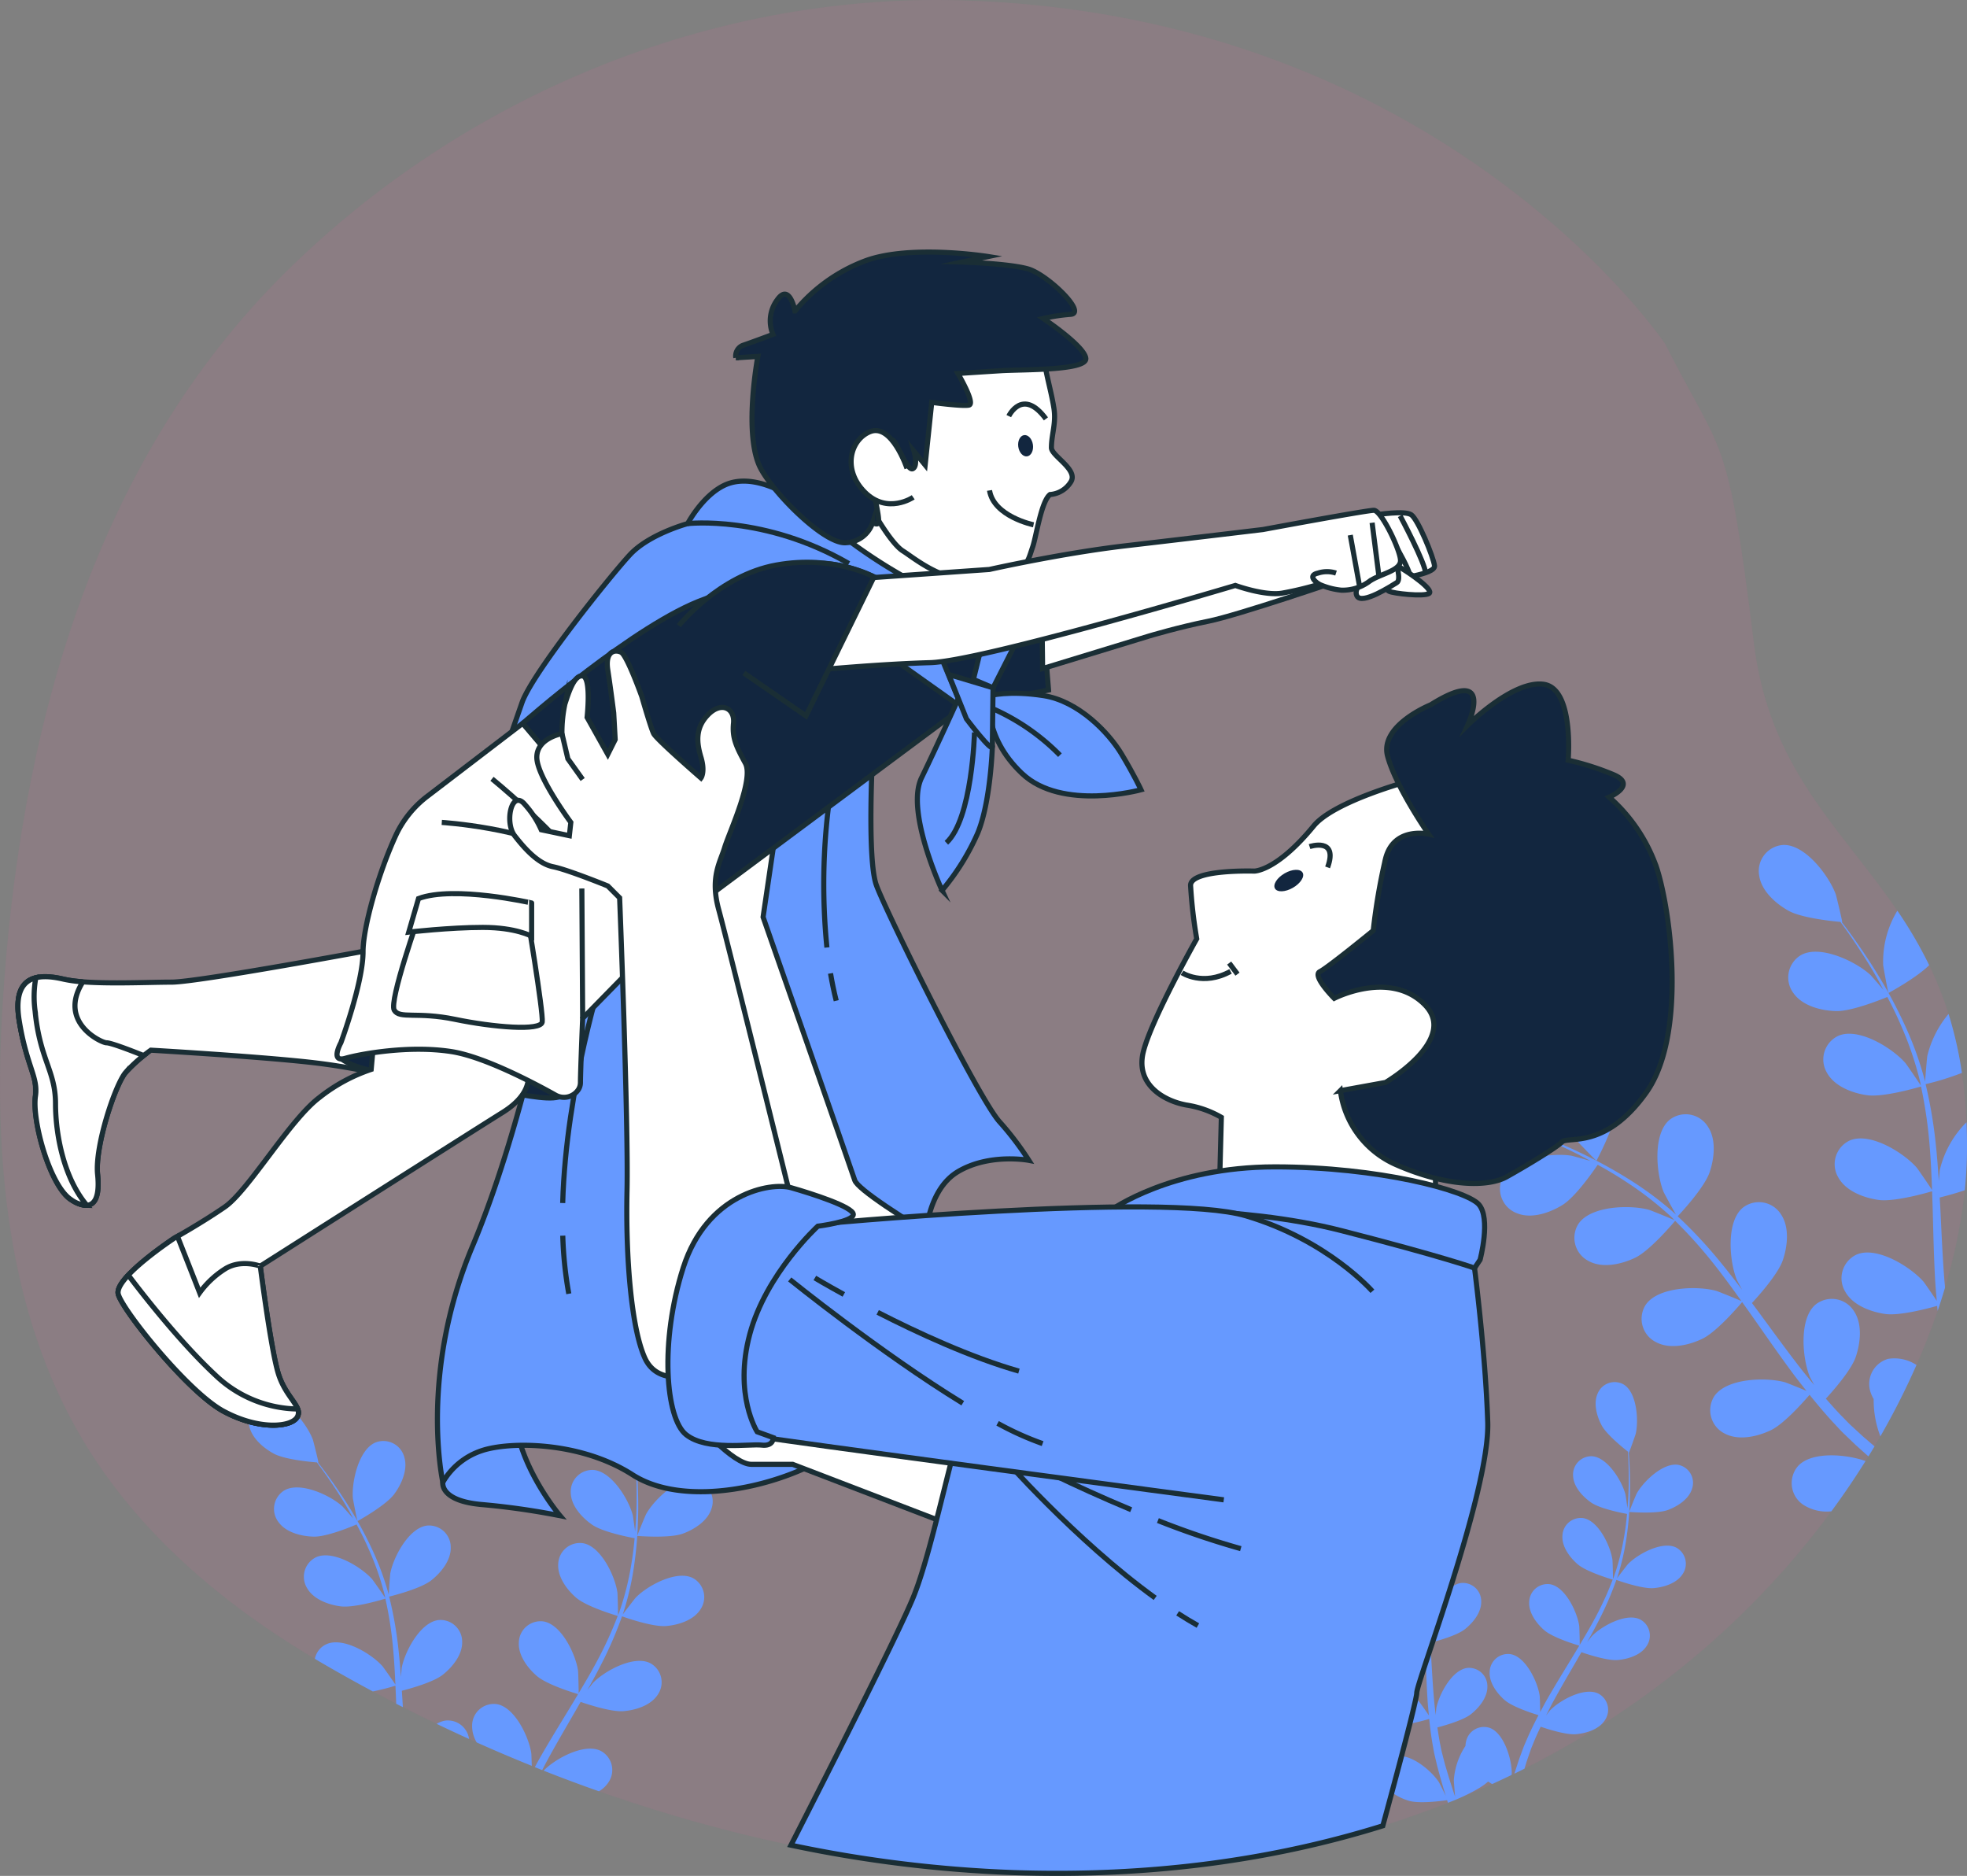 <svg xmlns="http://www.w3.org/2000/svg" width="384" height="366.163" viewBox="0 0 384 366.163">
  <rect x="0" y="0" width="384" height="366.163" fill="#808080" stroke="none"/>
  <g id="Grupo_49128" data-name="Grupo 49128" transform="translate(-197.455 -1127.944)">
    <g id="Grupo_49096" data-name="Grupo 49096" transform="translate(197.455 1127.944)" opacity="0.11">
      <path id="Trazado_98953" data-name="Trazado 98953" d="M522.543,1195.077s-43.307-64.491-137.716-67.071c-48.958-1.337-96.942,18.826-131.522,52.976-38.252,37.778-52.143,90.946-55.346,143.158-1.79,29.178.692,59.813,15.708,84.959,10.813,18.109,27.5,32.2,45.748,42.922,40.519,23.818,88.636,39.82,135.806,41.435,125.59,4.3,185.353-85.988,186.219-140.161s-36.378-57.612-41.575-99.746S533.8,1217.434,522.543,1195.077Z" transform="translate(-197.455 -1127.944)" fill="#e36099"/>
    </g>
    <g id="Grupo_49098" data-name="Grupo 49098" transform="translate(246.004 1292.87)">
      <path id="Trazado_98954" data-name="Trazado 98954" d="M572.2,1466.871c1.893-.7,4.113-2.106,4.734-4.15a3.579,3.579,0,0,0-2.6-4.65c-2.967-.585-6.887,3.21-8.2,5.572-.114.2-1.516,3.6-1.461,3.605C564.681,1467.248,569.972,1467.686,572.2,1466.871Z" transform="translate(-295.16 -1337.052)" fill="#69f"/>
      <path id="Trazado_98955" data-name="Trazado 98955" d="M593.464,1433.088c1.535,1.906,3.1,3.764,4.727,5.52.717.741,1.4,1.545,2.133,2.218l2.143,2.061c.856.768,1.675,1.5,2.487,2.221.4-.653.8-1.305,1.192-1.958-.728-.619-1.456-1.246-2.175-1.861l-2.185-2.014c-.758-.669-1.4-1.4-2.112-2.1-1.023-1.056-2.025-2.2-3.028-3.335,1.273-1.386,4.94-5.519,5.833-8.149.924-2.717,1.346-6.435-.359-8.949a5.094,5.094,0,0,0-7.47-1.283c-3.3,2.761-2.6,10.49-1.158,14.051.047.115.43.836.892,1.686-.945-1.139-1.893-2.274-2.812-3.46-2.609-3.367-5.16-6.876-7.734-10.383-.535-.731-1.083-1.453-1.621-2.182,1.077-1.161,5.088-5.6,6.025-8.359.924-2.717,1.346-6.434-.359-8.949a5.091,5.091,0,0,0-7.468-1.283c-3.3,2.762-2.6,10.49-1.16,14.051.05.127.51.987,1.033,1.944-1.425-1.885-2.869-3.747-4.359-5.55a90.289,90.289,0,0,0-8.213-8.786c.384-.406,5.192-5.519,6.234-8.583.923-2.717,1.345-6.435-.359-8.949a5.093,5.093,0,0,0-7.469-1.284c-3.3,2.762-2.6,10.491-1.16,14.052.1.252,1.788,3.35,2.427,4.437-.035-.031-.067-.068-.1-.1a66.392,66.392,0,0,0-9.479-7.039,90.4,90.4,0,0,0-9.281-5.024c-2.943-1.418-5.723-2.534-8.191-3.5-1.341-.513-2.576-.958-3.733-1.361l.08-.043c.068-.038-3.748-3.609-4.015-3.808-3.087-2.288-10.4-4.894-13.9-2.388a5.092,5.092,0,0,0-.625,7.552c2.009,2.279,5.715,2.8,8.576,2.586,2.933-.222,8.325-3.054,9.654-3.774,1.194.442,2.464.928,3.857,1.5,2.441,1.019,5.187,2.191,8.088,3.667.773.391,1.589.843,2.388,1.267-1.494-.435-3.555-1-3.761-1.037-3.794-.607-11.482.448-13.433,4.283a5.093,5.093,0,0,0,2.926,6.99c2.832,1.1,6.361-.148,8.8-1.658,2.546-1.575,6.094-6.709,6.859-7.841,1.755.966,3.536,2,5.329,3.186a65.582,65.582,0,0,1,9.206,7.149c.164.155.314.335.476.491-.7-.342-4.686-1.947-4.976-2.027-3.7-1.021-11.462-.817-13.823,2.782a5.091,5.091,0,0,0,2.14,7.269c2.695,1.4,6.339.552,8.931-.681,2.987-1.421,7.662-7.017,7.838-7.229a89.816,89.816,0,0,1,7.747,8.676c1.782,2.254,3.495,4.609,5.192,6.99-.923-.426-4.627-1.914-4.906-1.991-3.7-1.021-11.462-.816-13.822,2.781a5.092,5.092,0,0,0,2.14,7.269c2.695,1.4,6.339.553,8.93-.681,2.916-1.386,7.419-6.73,7.8-7.181.77,1.081,1.543,2.158,2.307,3.247,2.493,3.557,4.975,7.133,7.534,10.588.886,1.2,1.8,2.343,2.717,3.5-1.4-.594-3.979-1.626-4.21-1.689-3.7-1.021-11.462-.816-13.822,2.781a5.092,5.092,0,0,0,2.139,7.27c2.7,1.4,6.339.553,8.931-.68S592.388,1434.344,593.464,1433.088Z" transform="translate(-288.747 -1325.756)" fill="#69f"/>
      <path id="Trazado_98956" data-name="Trazado 98956" d="M510.5,1460c.019.232.721,3.839.77,3.813,0,0,4.66-2.555,6.064-4.462,1.2-1.625,2.268-4.027,1.66-6.073a3.578,3.578,0,0,0-4.731-2.446C511.467,1451.978,510.291,1457.3,510.5,1460Z" transform="translate(-287.905 -1336.056)" fill="#69f"/>
      <path id="Trazado_98957" data-name="Trazado 98957" d="M622.443,1434.158a5.093,5.093,0,0,0-3.3,6.823,6.093,6.093,0,0,0,.492,1.015,19.661,19.661,0,0,0,1.31,7.278,144.8,144.8,0,0,0,7.046-13.922A7.82,7.82,0,0,0,622.443,1434.158Z" transform="translate(-302.404 -1333.84)" fill="#69f"/>
      <path id="Trazado_98958" data-name="Trazado 98958" d="M541.11,1511.513c.216-.676.507-1.292.76-1.951.392-.956.844-1.924,1.295-2.889,1.251.429,4.945,1.627,6.891,1.462,2.01-.169,4.523-.945,5.663-2.751a3.578,3.578,0,0,0-1.278-5.171c-2.708-1.348-7.49,1.277-9.376,3.209-.061.063-.418.513-.835,1.051.468-.929.931-1.86,1.437-2.785,1.433-2.628,2.975-5.26,4.509-7.9.32-.551.631-1.1.948-1.658,1.052.366,5.041,1.7,7.081,1.526,2.009-.17,4.524-.945,5.663-2.751a3.579,3.579,0,0,0-1.278-5.171c-2.708-1.349-7.489,1.276-9.376,3.209-.067.069-.492.607-.961,1.212.813-1.448,1.606-2.9,2.346-4.369a63.3,63.3,0,0,0,3.347-7.764c.37.133,5.016,1.79,7.282,1.6,2.01-.171,4.523-.946,5.663-2.751a3.58,3.58,0,0,0-1.278-5.172c-2.708-1.348-7.489,1.277-9.376,3.21-.133.137-1.654,2.094-2.175,2.813.01-.031.026-.062.036-.094a46.773,46.773,0,0,0,1.864-8.086,63.525,63.525,0,0,0,.623-7.391c.084-2.3.021-4.4-.052-6.261-.047-1.008-.108-1.93-.175-2.788l.05.04c.044.033,1.27-3.431,1.323-3.658.6-2.632.223-8.073-2.375-9.622a3.58,3.58,0,0,0-5.04,1.725c-.9,1.934-.194,4.468.751,6.25.968,1.826,4.31,4.5,5.148,5.155.052.892.1,1.847.123,2.905.031,1.859.049,3.958-.084,6.241-.034.607-.1,1.261-.144,1.9-.14-1.085-.354-2.572-.391-2.714-.677-2.614-3.522-7.269-6.541-7.446a3.581,3.581,0,0,0-3.678,3.853c.092,2.133,1.886,4.055,3.547,5.2,1.732,1.2,6.037,2.036,6.981,2.209-.128,1.4-.292,2.84-.551,4.329a46.145,46.145,0,0,1-2.012,7.943c-.054.149-.128.3-.184.443.023-.548-.065-3.565-.1-3.775-.385-2.673-2.7-7.612-5.683-8.119a3.58,3.58,0,0,0-4.079,3.426c-.145,2.13,1.429,4.238,2.953,5.56,1.757,1.524,6.677,2.958,6.863,3.012a63.15,63.15,0,0,1-3.4,7.432c-.95,1.783-1.985,3.549-3.04,5.312.014-.713-.07-3.518-.1-3.72-.386-2.673-2.7-7.611-5.684-8.118a3.579,3.579,0,0,0-4.079,3.426c-.144,2.13,1.43,4.237,2.954,5.559,1.714,1.487,6.423,2.884,6.821,3-.48.8-.955,1.6-1.442,2.4-1.589,2.606-3.193,5.212-4.7,7.833-.522.907-1,1.822-1.487,2.734-.013-1.071-.074-3.02-.1-3.187-.386-2.673-2.7-7.611-5.684-8.118a3.58,3.58,0,0,0-4.079,3.426c-.143,2.13,1.43,4.238,2.954,5.56s5.465,2.588,6.578,2.927c-.8,1.525-1.552,3.056-2.224,4.6-.275.671-.6,1.339-.828,2q-.365.99-.724,1.96c-.326.991-.633,1.927-.927,2.858.66-.322,1.314-.65,1.967-.979.139-.455.278-.911.415-1.361Q540.766,1512.511,541.11,1511.513Z" transform="translate(-290.948 -1334.558)" fill="#69f"/>
      <path id="Trazado_98959" data-name="Trazado 98959" d="M531.831,1516.188c.024-2.7-1.518-7.933-4.388-8.886a3.579,3.579,0,0,0-4.552,2.767,4.333,4.333,0,0,0-.1.787,13.907,13.907,0,0,0-2.267,6.636c-.006.172.149,2.223.249,3.268-.275-.82-.55-1.635-.822-2.5-.4-1.234-.782-2.55-1.161-3.824q-.258-1-.521-2.023c-.191-.684-.29-1.358-.443-2.048-.2-1.014-.356-2.07-.514-3.124,1.28-.332,5.023-1.371,6.554-2.583,1.583-1.251,3.251-3.284,3.206-5.418a3.58,3.58,0,0,0-3.919-3.609c-3,.37-5.542,5.2-6.049,7.85-.017.086-.066.657-.118,1.335-.122-1.032-.249-2.064-.338-3.115-.255-2.982-.42-6.028-.6-9.08-.037-.637-.084-1.271-.124-1.906,1.079-.274,5.142-1.364,6.748-2.633,1.583-1.251,3.251-3.284,3.2-5.419a3.579,3.579,0,0,0-3.918-3.609c-3,.37-5.542,5.2-6.05,7.849-.018.095-.075.778-.132,1.543-.121-1.657-.263-3.307-.453-4.94a63.481,63.481,0,0,0-1.491-8.32c.381-.094,5.171-1.275,6.955-2.686,1.583-1.251,3.251-3.284,3.206-5.419a3.581,3.581,0,0,0-3.918-3.609c-3,.371-5.542,5.2-6.05,7.851-.035.187-.224,2.659-.262,3.545-.009-.032-.013-.066-.022-.1A46.663,46.663,0,0,0,510.84,1467a63.387,63.387,0,0,0-3.559-6.509c-1.2-1.961-2.41-3.68-3.5-5.193-.6-.815-1.155-1.549-1.684-2.229l.063,0c.055,0-.833-3.561-.915-3.78-.948-2.529-4.268-6.858-7.289-6.715a3.579,3.579,0,0,0-3.252,4.218c.314,2.112,2.3,3.835,4.073,4.8,1.815.989,6.079,1.377,7.138,1.458.536.718,1.1,1.489,1.705,2.356,1.052,1.533,2.224,3.274,3.373,5.252.308.525.617,1.1.926,1.66-.716-.828-1.715-1.95-1.824-2.048-2.007-1.807-6.947-4.119-9.562-2.6a3.579,3.579,0,0,0-.943,5.242c1.252,1.729,3.811,2.342,5.827,2.383,2.1.043,6.158-1.633,7.042-2.008.667,1.24,1.324,2.53,1.929,3.915a46.1,46.1,0,0,1,2.7,7.735c.037.153.057.318.093.471-.283-.469-2.022-2.938-2.162-3.1-1.8-2.016-6.453-4.858-9.22-3.635a3.578,3.578,0,0,0-1.512,5.106c1.055,1.856,3.53,2.746,5.53,3.008,2.3.3,7.2-1.216,7.386-1.273a62.991,62.991,0,0,1,1.259,8.078c.191,2.011.3,4.056.395,6.108-.383-.6-2-2.9-2.135-3.049-1.8-2.017-6.453-4.858-9.218-3.636a3.579,3.579,0,0,0-1.513,5.107c1.055,1.857,3.53,2.746,5.53,3.009,2.25.294,6.948-1.139,7.344-1.261.042.932.087,1.862.12,2.8.114,3.051.213,6.109.4,9.126.067,1.044.17,2.071.269,3.1-.6-.886-1.727-2.479-1.84-2.6-1.8-2.016-6.453-4.857-9.219-3.636a3.58,3.58,0,0,0-1.513,5.108c1.056,1.856,3.53,2.745,5.53,3.008s5.987-.857,7.1-1.187c.178,1.711.391,3.4.682,5.062.14.712.238,1.448.411,2.124l.478,2.034c.374,1.377.717,2.658,1.1,3.931.189.645.381,1.248.572,1.873-.475-.99-1.253-2.545-1.341-2.679-1.47-2.266-5.642-5.779-8.561-4.99a3.578,3.578,0,0,0-2.27,4.818c.762,1.995,3.075,3.25,5.012,3.812,2.136.619,6.839-.044,7.414-.129.054.173.108.338.162.51.527-.208,1.061-.411,1.584-.622l0-.011c.528-.218,4.605-1.938,6.252-3.518.264.17.534.333.8.492q1.913-.871,3.783-1.777C531.819,1516.349,531.831,1516.224,531.831,1516.188Z" transform="translate(-285.253 -1334.987)" fill="#69f"/>
      <path id="Trazado_98960" data-name="Trazado 98960" d="M630.92,1351.351a20.049,20.049,0,0,0-4.147,8.194c-.055.268-.358,3.781-.424,5.04-.011-.045-.017-.094-.029-.139a66.386,66.386,0,0,0-4.023-11.1,90.446,90.446,0,0,0-4.969-9.311c-1.673-2.807-3.375-5.271-4.9-7.439-.834-1.167-1.62-2.221-2.363-3.194l.09.008c.079.006-1.135-5.079-1.247-5.391-1.313-3.611-5.972-9.817-10.272-9.657a5.092,5.092,0,0,0-4.687,5.954c.418,3.008,3.22,5.487,5.726,6.887,2.567,1.433,8.628,2.045,10.133,2.179.752,1.026,1.543,2.132,2.392,3.375,1.474,2.2,3.118,4.689,4.723,7.52.429.752.86,1.581,1.292,2.375-1.006-1.188-2.41-2.8-2.565-2.94-2.829-2.6-9.824-5.961-13.566-3.838a5.092,5.092,0,0,0-1.417,7.445c1.757,2.477,5.387,3.386,8.256,3.472,2.993.091,8.785-2.234,10.046-2.756.931,1.775,1.846,3.619,2.688,5.6a65.718,65.718,0,0,1,3.736,11.043c.05.218.075.452.123.671-.4-.672-2.832-4.208-3.032-4.435-2.526-2.9-9.109-7-13.062-5.305a5.091,5.091,0,0,0-2.226,7.243c1.475,2.656,4.983,3.958,7.825,4.359,3.274.463,10.262-1.626,10.525-1.7a89.627,89.627,0,0,1,1.676,11.508c.243,2.864.372,5.774.475,8.694-.536-.863-2.8-4.149-2.993-4.367-2.527-2.9-9.11-7-13.063-5.3a5.091,5.091,0,0,0-2.226,7.243c1.475,2.656,4.983,3.957,7.825,4.359,3.2.452,9.9-1.52,10.466-1.688.046,1.326.1,2.65.132,3.981.116,4.342.214,8.694.443,12.987.079,1.488.212,2.95.338,4.416-.844-1.27-2.423-3.55-2.58-3.731-2.527-2.895-9.11-7-13.064-5.3a5.092,5.092,0,0,0-2.225,7.243c1.475,2.655,4.983,3.957,7.825,4.358s8.527-1.132,10.119-1.588c.03.328.072.651.1.977.521-1.531,1-3.051,1.446-4.564-.063-.639-.125-1.279-.172-1.925-.319-4.247-.511-8.582-.722-12.926-.043-.905-.1-1.808-.149-2.713.817-.2,2.832-.713,4.887-1.417.241-2.374.389-4.7.425-6.957.035-2.188,0-4.284-.083-6.313a19.4,19.4,0,0,0-5.2,9.265c-.027.135-.118,1.106-.211,2.192-.148-2.358-.326-4.707-.574-7.032a90.25,90.25,0,0,0-2-11.86,52.436,52.436,0,0,0,7.089-2.2A75.033,75.033,0,0,0,630.92,1351.351Z" transform="translate(-299.071 -1318.359)" fill="#69f"/>
      <path id="Trazado_98961" data-name="Trazado 98961" d="M549.681,1368.629c-2.454,3.535.259,10.806,2.591,13.859.2.263,3.828,4.028,3.866,3.959,0-.005,3.591-6.653,3.794-10.016.174-2.865-.4-6.563-2.709-8.536A5.09,5.09,0,0,0,549.681,1368.629Z" transform="translate(-293.023 -1324.812)" fill="#69f"/>
      <path id="Trazado_98962" data-name="Trazado 98962" d="M602.5,1458.035a5.092,5.092,0,0,0,1.012,7.51,8.436,8.436,0,0,0,5.521,1.3q3.58-4.863,6.667-9.814C611.923,1455.687,605.161,1455.081,602.5,1458.035Z" transform="translate(-300.058 -1336.772)" fill="#69f"/>
      <path id="Trazado_98963" data-name="Trazado 98963" d="M621.905,1343.8c.022.331.971,5.471,1.04,5.435,0,0,5.381-2.885,7.939-5.424a83.591,83.591,0,0,0-6.211-10.632A19.133,19.133,0,0,0,621.905,1343.8Z" transform="translate(-302.817 -1320.342)" fill="#69f"/>
      <g id="Grupo_49097" data-name="Grupo 49097" transform="translate(0 104.843)">
        <path id="Trazado_98964" data-name="Trazado 98964" d="M315.419,1521.588c-.456-3.163-3.2-9.008-6.726-9.607a4.237,4.237,0,0,0-4.828,4.053,6.265,6.265,0,0,0,.888,3.416q5.325,2.385,10.756,4.575C315.479,1522.9,315.439,1521.727,315.419,1521.588Z" transform="translate(-260.246 -1449.112)" fill="#69f"/>
        <path id="Trazado_98965" data-name="Trazado 98965" d="M334.539,1485.133c.437.159,5.936,2.119,8.619,1.891,2.378-.2,5.352-1.119,6.7-3.256a4.237,4.237,0,0,0-1.511-6.12c-3.2-1.594-8.862,1.511-11.1,3.8-.158.162-1.958,2.479-2.574,3.328.012-.036.03-.073.042-.11a55.248,55.248,0,0,0,2.206-9.569,75.362,75.362,0,0,0,.737-8.748c.1-2.716.024-5.206-.062-7.41-.055-1.192-.127-2.283-.207-3.3l.06.046c.052.04,1.5-4.059,1.565-4.328.714-3.115.264-9.554-2.811-11.387a4.236,4.236,0,0,0-5.964,2.041c-1.067,2.289-.23,5.287.888,7.4,1.145,2.162,5.1,5.328,6.092,6.1.061,1.057.114,2.186.146,3.438.036,2.2.058,4.684-.1,7.385-.04.72-.113,1.493-.171,2.243-.165-1.284-.419-3.044-.463-3.212-.8-3.094-4.167-8.6-7.74-8.81a4.236,4.236,0,0,0-4.353,4.559c.107,2.524,2.232,4.8,4.2,6.156,2.049,1.415,7.145,2.409,8.262,2.614-.152,1.66-.346,3.361-.652,5.123a54.677,54.677,0,0,1-2.381,9.4c-.063.176-.151.35-.216.525.027-.648-.077-4.22-.113-4.468-.456-3.163-3.2-9.008-6.726-9.607a4.235,4.235,0,0,0-4.827,4.053c-.171,2.521,1.691,5.015,3.494,6.579,2.079,1.8,7.9,3.5,8.122,3.565a74.588,74.588,0,0,1-4.03,8.8c-1.124,2.11-2.349,4.2-3.6,6.286.016-.845-.083-4.164-.118-4.4-.456-3.164-3.2-9.008-6.726-9.607a4.235,4.235,0,0,0-4.827,4.053c-.17,2.521,1.692,5.015,3.495,6.579,2.029,1.761,7.6,3.412,8.072,3.55-.567.948-1.13,1.9-1.707,2.84-1.88,3.084-3.779,6.168-5.558,9.27-.411.713-.8,1.429-1.18,2.146.479.192.956.389,1.436.579.339-.668.683-1.335,1.045-2,1.7-3.11,3.521-6.225,5.336-9.354.378-.651.747-1.309,1.123-1.962,1.244.434,5.965,2.011,8.379,1.806,2.378-.2,5.354-1.119,6.7-3.256a4.235,4.235,0,0,0-1.512-6.119c-3.2-1.6-8.861,1.51-11.1,3.8-.08.081-.582.719-1.137,1.435.961-1.713,1.9-3.434,2.776-5.171A74.867,74.867,0,0,0,334.539,1485.133Z" transform="translate(-261.657 -1439.405)" fill="#69f"/>
        <path id="Trazado_98966" data-name="Trazado 98966" d="M283.551,1502.422c-.044-.753-.1-1.5-.146-2.257,1.277-.324,6.086-1.614,7.986-3.115,1.873-1.48,3.847-3.885,3.792-6.412a4.235,4.235,0,0,0-4.636-4.27c-3.552.437-6.558,6.15-7.159,9.289-.023.112-.089.92-.157,1.825-.143-1.961-.311-3.913-.536-5.846a74.994,74.994,0,0,0-1.766-9.847c.452-.11,6.119-1.508,8.232-3.178,1.873-1.48,3.847-3.886,3.793-6.412a4.237,4.237,0,0,0-4.636-4.271c-3.553.438-6.558,6.151-7.16,9.29-.042.222-.265,3.147-.31,4.195-.009-.037-.015-.078-.025-.115a55.333,55.333,0,0,0-3.439-9.2,75.262,75.262,0,0,0-4.212-7.7c-1.414-2.32-2.851-4.355-4.138-6.146-.705-.964-1.366-1.833-1.993-2.637l.076.005c.065.005-.987-4.214-1.083-4.473-1.122-2.993-5.051-8.116-8.625-7.947a4.236,4.236,0,0,0-3.849,4.991c.372,2.5,2.726,4.537,4.821,5.68,2.148,1.171,7.194,1.629,8.447,1.727.634.848,1.3,1.762,2.017,2.787,1.245,1.814,2.633,3.874,3.992,6.215.364.623.729,1.307,1.095,1.964-.847-.979-2.028-2.307-2.158-2.423-2.375-2.138-8.221-4.875-11.317-3.078a4.236,4.236,0,0,0-1.116,6.2c1.483,2.046,4.51,2.771,6.9,2.82,2.49.05,7.288-1.932,8.333-2.377.789,1.468,1.566,2.995,2.282,4.634a54.523,54.523,0,0,1,3.2,9.154c.044.181.068.375.11.558-.335-.557-2.393-3.478-2.559-3.664-2.126-2.387-7.636-5.749-10.91-4.3a4.236,4.236,0,0,0-1.79,6.044c1.249,2.2,4.177,3.25,6.545,3.56,2.727.358,8.522-1.439,8.739-1.507a74.693,74.693,0,0,1,1.491,9.56c.226,2.379.358,4.8.468,7.228-.453-.714-2.367-3.428-2.527-3.608-2.125-2.386-7.637-5.749-10.91-4.3a3.946,3.946,0,0,0-2.282,2.865c.165.1.327.2.492.3q5.323,3.13,10.817,6.07c2.147-.426,4.145-1.035,4.418-1.119.049,1.1.1,2.2.143,3.309l.008.215c.433.224.87.441,1.3.662C283.588,1503.045,283.57,1502.735,283.551,1502.422Z" transform="translate(-253.507 -1439.912)" fill="#69f"/>
        <path id="Trazado_98967" data-name="Trazado 98967" d="M297.63,1515.683a4.465,4.465,0,0,0-1.747.648q3.135,1.507,6.314,2.943A4.18,4.18,0,0,0,297.63,1515.683Z" transform="translate(-259.179 -1449.611)" fill="#69f"/>
        <path id="Trazado_98968" data-name="Trazado 98968" d="M352.52,1461.528c-3.511-.692-8.149,3.8-9.7,6.594-.134.242-1.795,4.26-1.73,4.266.005,0,6.267.52,8.9-.446,2.242-.823,4.867-2.493,5.6-4.91A4.236,4.236,0,0,0,352.52,1461.528Z" transform="translate(-265.23 -1442.356)" fill="#69f"/>
        <path id="Trazado_98969" data-name="Trazado 98969" d="M332.652,1528.576a4.235,4.235,0,0,0-1.511-6.119c-3.2-1.6-8.863,1.511-11.1,3.8-.009.009-.035.041-.051.06q5.357,2.115,10.8,4.026A5.714,5.714,0,0,0,332.652,1528.576Z" transform="translate(-262.407 -1450.463)" fill="#69f"/>
        <path id="Trazado_98970" data-name="Trazado 98970" d="M281.433,1452.957c-3.31,1.36-4.7,7.663-4.453,10.85.023.275.854,4.543.911,4.512,0,0,5.515-3.023,7.176-5.281,1.416-1.923,2.685-4.765,1.964-7.186A4.234,4.234,0,0,0,281.433,1452.957Z" transform="translate(-256.645 -1441.178)" fill="#69f"/>
      </g>
    </g>
    <g id="Grupo_49127" data-name="Grupo 49127" transform="translate(200.959 1177.147)">
      <g id="Grupo_49115" data-name="Grupo 49115" transform="translate(0 0)">
        <path id="Trazado_98971" data-name="Trazado 98971" d="M415.23,1253.243l-14.436,8.084-19.344-16.168,9.239-11.549Z" transform="translate(-225.589 -1191.291)" fill="#fff" stroke="#1a2e35" stroke-miterlimit="10" stroke-width="1"/>
        <g id="Grupo_49099" data-name="Grupo 49099" transform="translate(81.894 91.667)">
          <path id="Trazado_98972" data-name="Trazado 98972" d="M297.268,1458.139s-.727,3.632,7.626,4.358a143.019,143.019,0,0,1,15.254,2.179s-10.532-12.348-8.716-23.969-4-7.99-7.627,0A170.15,170.15,0,0,0,297.268,1458.139Z" transform="translate(-296.212 -1309.687)" fill="#69f" stroke="#1a2e35" stroke-miterlimit="10" stroke-width="1"/>
          <path id="Trazado_98973" data-name="Trazado 98973" d="M381,1297.034s-1.09,20.338.727,25.423,19.611,41.039,23.97,46.123a57.926,57.926,0,0,1,5.811,7.627s-7.627-1.453-13.8,2.179-6.9,13.437-6.537,18.521S385,1425.6,374.1,1432.862s-29.78,11.259-39.949,4.722-23.97-6.537-29.418-4.722a13.759,13.759,0,0,0-7.626,6.174s-4.721-21.064,5.811-46.123,16.706-59.561,16.706-59.561,53.386-37.771,54.113-39.95S381.363,1286.866,381,1297.034Z" transform="translate(-296.052 -1290.584)" fill="#69f" stroke="#1a2e35" stroke-miterlimit="10" stroke-width="1"/>
          <path id="Trazado_98974" data-name="Trazado 98974" d="M384.649,1347.306c.3,1.789.673,3.576,1.113,5.335" transform="translate(-307.911 -1298.177)" fill="none" stroke="#1a2e35" stroke-miterlimit="10" stroke-width="1"/>
          <path id="Trazado_98975" data-name="Trazado 98975" d="M384.194,1308.39a124.368,124.368,0,0,0-.455,28.651" transform="translate(-307.706 -1292.967)" fill="none" stroke="#1a2e35" stroke-miterlimit="10" stroke-width="1"/>
          <path id="Trazado_98976" data-name="Trazado 98976" d="M324.3,1406.414a76.022,76.022,0,0,0,1.177,11.34" transform="translate(-299.833 -1306.089)" fill="none" stroke="#1a2e35" stroke-miterlimit="10" stroke-width="1"/>
          <path id="Trazado_98977" data-name="Trazado 98977" d="M332.284,1346.652s-7.366,22.665-8,45.39" transform="translate(-299.831 -1298.089)" fill="none" stroke="#1a2e35" stroke-miterlimit="10" stroke-width="1"/>
        </g>
        <path id="Trazado_98978" data-name="Trazado 98978" d="M369.482,1311.944l-2.888,19.633s16.746,47.926,17.9,51.391,35.8,23.1,38.11,23.674,28.871,12.126,28.871,12.126l-29.449,38.688L372.369,1438.4h-8.084c-3.465,0-10.971-8.084-10.971-9.816v-18.478s-3.465-19.055-3.465-32.913.578-38.687.578-38.687l-2.31-15.014Z" transform="translate(-221.127 -1201.777)" fill="#fff" stroke="#1a2e35" stroke-miterlimit="10" stroke-width="1"/>
        <g id="Grupo_49100" data-name="Grupo 49100" transform="translate(95.809 44.71)">
          <path id="Trazado_98979" data-name="Trazado 98979" d="M390.936,1255.922a100.739,100.739,0,0,1-17.323-11.838c-8.373-7.218-15.013-8.95-19.344-6.929s-7.218,7.507-7.218,7.507-7.506,2.021-11.26,6.063-19.055,23.1-21.076,28.871-2.6,7.507-2.6,7.507,40.131-24.54,51.68-28,25.118,2.6,27.716,2.6S394.978,1261.119,390.936,1255.922Z" transform="translate(-312.117 -1236.371)" fill="#69f" stroke="#1a2e35" stroke-miterlimit="10" stroke-width="1"/>
          <path id="Trazado_98980" data-name="Trazado 98980" d="M352.45,1245.925s15.014-1.732,31.47,7.8" transform="translate(-317.516 -1237.633)" fill="none" stroke="#1a2e35" stroke-miterlimit="10" stroke-width="1"/>
        </g>
        <g id="Grupo_49102" data-name="Grupo 49102" transform="translate(0 136.152)">
          <path id="Trazado_98981" data-name="Trazado 98981" d="M270.748,1341.944s-34.068,6.351-39.265,6.351-16.168.578-21.076-.577-10.105-.866-8.661,8.084,3.411,8.254,3.175,14.724c-.18,4.964,2.888,17.611,6.929,20.21s5.775.578,5.2-4.907,3.465-17.612,5.486-19.921a31.851,31.851,0,0,1,4.908-4.331s19.921,1.155,30.6,2.309,16.745,3.176,18.189,3.176,6.929-9.816,4.908-15.591C281.142,1351.471,279.409,1345.12,270.748,1341.944Z" transform="translate(-201.501 -1341.944)" fill="#fff" stroke="#1a2e35" stroke-miterlimit="10" stroke-width="1"/>
          <g id="Grupo_49101" data-name="Grupo 49101" transform="translate(0 5.291)">
            <path id="Trazado_98982" data-name="Trazado 98982" d="M226.046,1363.451c-1.153-.466-6.243-2.5-7.266-2.5-.989,0-9.593-4.03-4.6-11.9a25.778,25.778,0,0,1-3.772-.515c-4.908-1.155-10.105-.866-8.661,8.084s3.717,11.013,3.175,14.724c-.717,4.915,2.888,17.611,6.929,20.21s5.775.578,5.2-4.908,3.465-17.611,5.486-19.921A28.269,28.269,0,0,1,226.046,1363.451Z" transform="translate(-201.501 -1348.053)" fill="#fff" stroke="#1a2e35" stroke-miterlimit="10" stroke-width="1"/>
            <path id="Trazado_98983" data-name="Trazado 98983" d="M208.835,1372.877c0-6.438-3.065-8.583-3.985-18.086a20.626,20.626,0,0,1,.142-6.5c-2.515.635-4.132,2.863-3.246,8.357,1.443,8.95,3.717,11.013,3.175,14.724-.717,4.916,2.888,17.611,6.929,20.21a5.494,5.494,0,0,0,3.1,1.117C210.453,1387.376,208.835,1378.914,208.835,1372.877Z" transform="translate(-201.501 -1348.085)" fill="#fff" stroke="#1a2e35" stroke-miterlimit="10" stroke-width="1"/>
          </g>
        </g>
        <g id="Grupo_49104" data-name="Grupo 49104" transform="translate(19.543 151.989)">
          <path id="Trazado_98984" data-name="Trazado 98984" d="M273.822,1365.361s2.25,2.66,11.457,3.478,17.6,2.865,22.506,3.682,9.207,1.637,10.434-.2-.2-1.432-11.048-7.365-25.779-3.887-28.439-3.478S273.822,1365.361,273.822,1365.361Z" transform="translate(-230.725 -1360.305)" fill="#12263f" stroke="#1a2e35" stroke-miterlimit="10" stroke-width="1"/>
          <path id="Trazado_98985" data-name="Trazado 98985" d="M303.795,1367.489s2.31,4.331-4.619,8.661-47.349,30.026-47.349,30.026,2.021,15.88,3.465,20.787,4.908,6.641,3.753,8.662-7.506,2.6-14.435-1.155-19.633-19.633-20.5-22.808,10.971-10.971,10.971-10.971,5.2-2.887,9.816-6.063,12.7-17.035,18.477-21.365a33.129,33.129,0,0,1,10.105-5.485l.578-6.351S295.133,1356.229,303.795,1367.489Z" transform="translate(-224.065 -1360.229)" fill="#fff" stroke="#1a2e35" stroke-miterlimit="10" stroke-width="1"/>
          <g id="Grupo_49103" data-name="Grupo 49103" transform="translate(0 40.136)">
            <path id="Trazado_98986" data-name="Trazado 98986" d="M244.9,1412.957a18.025,18.025,0,0,0-4.908,4.619s-2.442-6.259-4.331-11.008c-.365.208-.577.326-.577.326s-11.838,7.8-10.971,10.97,13.57,19.055,20.5,22.809,13.28,3.175,14.435,1.155-2.309-3.753-3.753-8.661-3.465-20.787-3.465-20.787S248.074,1410.935,244.9,1412.957Z" transform="translate(-224.065 -1406.568)" fill="#fff" stroke="#1a2e35" stroke-miterlimit="10" stroke-width="1"/>
            <path id="Trazado_98987" data-name="Trazado 98987" d="M259.044,1443a1.727,1.727,0,0,0,.083-1.563,23.727,23.727,0,0,1-16-6.555c-7.16-6.649-14.742-16.491-17.061-19.574-1.342,1.433-2.21,2.786-1.952,3.729.866,3.176,13.57,19.055,20.5,22.809S257.889,1445.018,259.044,1443Z" transform="translate(-224.065 -1407.738)" fill="#fff" stroke="#1a2e35" stroke-miterlimit="10" stroke-width="1"/>
          </g>
        </g>
        <g id="Grupo_49106" data-name="Grupo 49106" transform="translate(62.291 91.978)">
          <path id="Trazado_98988" data-name="Trazado 98988" d="M291.05,1305.19a20.408,20.408,0,0,0-6.175,7.674c-3.392,7.39-6.377,17.887-6.377,22.686,0,6.063-4.331,17.756-4.331,17.756s-2.165,3.9.866,3.032,12.559-2.6,20.787-1.3c6.385,1.008,16.161,6.189,20.22,8.46a3.353,3.353,0,0,0,4.515-1.087,2.543,2.543,0,0,0,.383-1.311c0-2.165.433-12.559.433-12.559l19.921-20.354-31.614-37.244Z" transform="translate(-273.419 -1290.944)" fill="#fff" stroke="#1a2e35" stroke-miterlimit="10" stroke-width="1"/>
          <g id="Grupo_49105" data-name="Grupo 49105" transform="translate(11.042 33.246)">
            <path id="Trazado_98989" data-name="Trazado 98989" d="M291.19,1333.974s-5.933,16.769-4.9,18.574,4.386.257,11.867,1.805,16.768,2.322,17.026.516-3.1-21.928-3.1-21.928Z" transform="translate(-286.168 -1329.812)" fill="#fff" stroke="#1a2e35" stroke-miterlimit="10" stroke-width="1"/>
            <path id="Trazado_98990" data-name="Trazado 98990" d="M291.489,1330.295l-1.906,6.549s7.969-.919,14.465-.919,9.527,1.732,9.527,1.732v-6.5S298.418,1327.7,291.489,1330.295Z" transform="translate(-286.625 -1329.328)" fill="#fff" stroke="#1a2e35" stroke-miterlimit="10" stroke-width="1"/>
          </g>
          <path id="Trazado_98991" data-name="Trazado 98991" d="M297.03,1313.284s16.509,1.032,25.023,6.449" transform="translate(-276.58 -1293.934)" fill="none" stroke="#1a2e35" stroke-miterlimit="10" stroke-width="1"/>
          <path id="Trazado_98992" data-name="Trazado 98992" d="M308.347,1303.455s11.094,9.03,17.027,16.769" transform="translate(-278.094 -1292.619)" fill="none" stroke="#1a2e35" stroke-miterlimit="10" stroke-width="1"/>
          <line id="Línea_109" data-name="Línea 109" x1="0.159" y1="25.35" transform="translate(47.795 32.248)" fill="none" stroke="#1a2e35" stroke-miterlimit="10" stroke-width="1"/>
        </g>
        <path id="Trazado_98993" data-name="Trazado 98993" d="M416.622,1263.6l1.3,16.024-16.89,3.465L346.9,1323.362l-31.614-37.244s22.087-19.488,35.512-24.252,19.777-10.394,33.057-4.331,22.809,6.5,22.809,6.5Z" transform="translate(-216.732 -1194.14)" fill="#12263f" stroke="#1a2e35" stroke-miterlimit="10" stroke-width="1"/>
        <g id="Grupo_49108" data-name="Grupo 49108" transform="translate(140.131)">
          <g id="Grupo_49107" data-name="Grupo 49107" transform="translate(16.627 11.612)">
            <path id="Trazado_98994" data-name="Trazado 98994" d="M426.141,1208.093c.476,3.02,1.368,5.96,1.836,8.981.451,2.91-.494,5.06-.494,7.667,0,1.612,5.371,4.3,3.759,6.713a5.2,5.2,0,0,1-4.028,2.417c-1.721,1.3-2.688,8.177-3.392,10.23-.688,2-.909,3.33-2.658,4.459-2.227,1.437-5.909,1.749-8.451,1.96-6.445.537-12.084-4.3-14.232-5.64s-5.371-6.982-5.371-6.982-10.346-3.832-10.615-4.637,4.438-17.114,8.2-19.8,8.861-15.306,18.528-15.306S426.141,1208.092,426.141,1208.093Z" transform="translate(-382.485 -1198.157)" fill="#fff" stroke="#1a2e35" stroke-miterlimit="10" stroke-width="1"/>
            <path id="Trazado_98995" data-name="Trazado 98995" d="M429.821,1227.87c.162,1.145-.346,2.163-1.135,2.275s-1.56-.726-1.722-1.871.346-2.164,1.135-2.275S429.659,1226.724,429.821,1227.87Z" transform="translate(-388.435 -1201.883)" fill="#12263f"/>
            <path id="Trazado_98996" data-name="Trazado 98996" d="M424.827,1221.356s2.685-5.64,7.251.537" transform="translate(-388.153 -1200.947)" fill="none" stroke="#1a2e35" stroke-miterlimit="10" stroke-width="1"/>
            <path id="Trazado_98997" data-name="Trazado 98997" d="M429.079,1245.175s-7.787-1.612-8.593-6.713" transform="translate(-387.572 -1203.552)" fill="none" stroke="#1a2e35" stroke-miterlimit="10" stroke-width="1"/>
          </g>
          <path id="Trazado_98998" data-name="Trazado 98998" d="M401.552,1214.085l-1.288,12.226-2.171-2.655s.833,2.841-.242,3.378-3.054-5.012-3.86-5.549-5.818.861-4.12,8.578c1.75,7.962,1.7,8.187.134,7.52a5.68,5.68,0,0,1-5.1,3.893c-4.3.537-15.075-10.461-17.084-15.192-2.917-6.873-.217-21.167-.217-21.167l-4.3.269a2.23,2.23,0,0,1,1.342-2.417c1.611-.537,5.908-2.148,5.908-2.148a6.866,6.866,0,0,1,.806-6.713c2.417-3.491,3.491,2.148,3.491,2.148a32.6,32.6,0,0,1,13.81-9.829c8.861-3.222,23.9-.805,23.9-.805l-5.1,1.074s9.131.269,12.89,1.344,11.547,8.593,8.324,8.862a37.1,37.1,0,0,0-5.37.805s8.056,5.37,8.324,7.787-12.353,2.148-16.65,2.417-8.324.537-8.324.537,3.491,5.908,2.149,6.176S401.552,1214.085,401.552,1214.085Z" transform="translate(-363.289 -1184.75)" fill="#12263f" stroke="#1a2e35" stroke-miterlimit="10" stroke-width="1"/>
          <path id="Trazado_98999" data-name="Trazado 98999" d="M400.2,1232.359s-2.969-8.918-7.238-7.161c-3.829,1.577-5.435,7.372-1,11.8s9.45,1,9.45,1" transform="translate(-366.768 -1190.134)" fill="#fff" stroke="#1a2e35" stroke-miterlimit="10" stroke-width="1"/>
        </g>
        <g id="Grupo_49111" data-name="Grupo 49111" transform="translate(199.891 50.885)">
          <path id="Trazado_99000" data-name="Trazado 99000" d="M432.428,1274.774l20.787-6.352s5.774-1.732,11.549-2.887,25.984-8.084,25.984-8.084l-1.732-7.507-56.732,12.992Z" transform="translate(-432.284 -1244.362)" fill="#fff" stroke="#1a2e35" stroke-miterlimit="10" stroke-width="1"/>
          <g id="Grupo_49110" data-name="Grupo 49110" transform="translate(65.394)">
            <g id="Grupo_49109" data-name="Grupo 49109">
              <path id="Trazado_99001" data-name="Trazado 99001" d="M507.784,1243.885s5.413-.866,6.713,0,4.331,8.228,4.547,9.961-8.012,2.6-8.012,2.6Z" transform="translate(-507.784 -1243.5)" fill="#fff" stroke="#1a2e35" stroke-miterlimit="10" stroke-width="1"/>
              <path id="Trazado_99002" data-name="Trazado 99002" d="M513.034,1244.194s4.98,9.311,4.98,11.26" transform="translate(-508.487 -1243.592)" fill="none" stroke="#1a2e35" stroke-miterlimit="10" stroke-width="1"/>
              <path id="Trazado_99003" data-name="Trazado 99003" d="M507.784,1243.944s5.846,9.095,6.5,11.91" transform="translate(-507.784 -1243.559)" fill="none" stroke="#1a2e35" stroke-miterlimit="10" stroke-width="1"/>
            </g>
            <path id="Trazado_99004" data-name="Trazado 99004" d="M508.218,1257.187s1.14,2.747,2.006,3.18,6.713,1.082,7.8.433-3.9-4.114-5.846-5.2S509.028,1254.874,508.218,1257.187Z" transform="translate(-507.842 -1245.041)" fill="#fff" stroke="#1a2e35" stroke-miterlimit="10" stroke-width="1"/>
          </g>
        </g>
        <g id="Grupo_49112" data-name="Grupo 49112" transform="translate(167.843 72.231)">
          <path id="Trazado_99005" data-name="Trazado 99005" d="M395.284,1273.475l16.457,11.693-6.063-14.724Z" transform="translate(-395.284 -1268.453)" fill="#69f" stroke="#1a2e35" stroke-miterlimit="10" stroke-width="1"/>
          <path id="Trazado_99006" data-name="Trazado 99006" d="M412.28,1285.252s-4.082,9.041-7.25,15.586,4.012,21.958,4.012,21.958a46.257,46.257,0,0,0,6.967-11.19c2.534-6.123,2.852-16.876,2.852-16.876Z" transform="translate(-396.48 -1270.435)" fill="#69f" stroke="#1a2e35" stroke-miterlimit="10" stroke-width="1"/>
          <path id="Trazado_99007" data-name="Trazado 99007" d="M420.495,1284.649s3.8-1.056,10.556,0,12.668,7.178,15.2,11.4,3.8,6.967,3.8,6.967-15.413,4.222-23.225-3.167S420.495,1284.649,420.495,1284.649Z" transform="translate(-398.644 -1270.292)" fill="#69f" stroke="#1a2e35" stroke-miterlimit="10" stroke-width="1"/>
          <path id="Trazado_99008" data-name="Trazado 99008" d="M411.284,1279.944l3.464,8.661s5.058,6.713,5.058,5.413.139-11.476.139-11.476Z" transform="translate(-397.426 -1269.724)" fill="#69f" stroke="#1a2e35" stroke-miterlimit="10" stroke-width="1"/>
          <path id="Trazado_99009" data-name="Trazado 99009" d="M420.691,1280.963l6.3-12.4-7.39-.422-2.745,11.19Z" transform="translate(-398.171 -1268.145)" fill="#69f" stroke="#1a2e35" stroke-miterlimit="10" stroke-width="1"/>
          <path id="Trazado_99010" data-name="Trazado 99010" d="M421.117,1287.611a42.5,42.5,0,0,1,13.2,9.109" transform="translate(-398.742 -1270.751)" fill="none" stroke="#1a2e35" stroke-miterlimit="10" stroke-width="1"/>
          <path id="Trazado_99011" data-name="Trazado 99011" d="M416.252,1293.009s-.423,16.89-5.49,21.535" transform="translate(-397.356 -1271.473)" fill="none" stroke="#1a2e35" stroke-miterlimit="10" stroke-width="1"/>
        </g>
        <g id="Grupo_49114" data-name="Grupo 49114" transform="translate(129.011 50.404)">
          <g id="Grupo_49113" data-name="Grupo 49113" transform="translate(26.85)">
            <path id="Trazado_99012" data-name="Trazado 99012" d="M510.874,1254.74s1.112,3.337.185,3.894-6.861,4.451-7.788,2.6,2.781-4.265,2.781-4.265Z" transform="translate(-397.737 -1244.523)" fill="#fff" stroke="#1a2e35" stroke-miterlimit="10" stroke-width="1"/>
            <path id="Trazado_99013" data-name="Trazado 99013" d="M390.4,1256.225l24.829-1.732s14.148-3.175,26.562-4.619,26.85-3.176,26.85-3.176,20.21-3.753,21.654-3.753,5.2,7.8,5.2,9.816-4.042,2.6-6.063,4.042a8.723,8.723,0,0,1-5.485,1.732,13.926,13.926,0,0,1-4.331-1.155,65.191,65.191,0,0,1-7.218,1.732c-3.465.577-9.146-1.5-9.146-1.5s-49.463,14.781-59.568,15.07-22.231,1.444-22.231,1.444Z" transform="translate(-381.45 -1242.944)" fill="#fff" stroke="#1a2e35" stroke-miterlimit="10" stroke-width="1"/>
            <path id="Trazado_99014" data-name="Trazado 99014" d="M494.591,1259.236s-2.643-1.623-.231-2.179a5.655,5.655,0,0,1,3.523,0" transform="translate(-396.428 -1244.8)" fill="none" stroke="#1a2e35" stroke-miterlimit="10" stroke-width="1"/>
            <line id="Línea_110" data-name="Línea 110" x2="1.854" y2="10.199" transform="translate(104.236 4.839)" fill="none" stroke="#1a2e35" stroke-miterlimit="10" stroke-width="1"/>
            <line id="Línea_111" data-name="Línea 111" x2="1.298" y2="10.199" transform="translate(108.501 2.429)" fill="none" stroke="#1a2e35" stroke-miterlimit="10" stroke-width="1"/>
          </g>
          <path id="Trazado_99015" data-name="Trazado 99015" d="M350.45,1267.031s7.8-9.816,19.055-11.838,19.055,2.31,19.055,2.31l-13.281,27.139-12.126-8.372" transform="translate(-350.45 -1244.512)" fill="#12263f" stroke="#1a2e35" stroke-miterlimit="10" stroke-width="1"/>
        </g>
      </g>
      <g id="Grupo_49126" data-name="Grupo 49126" transform="translate(96.012 77.89)">
        <g id="Grupo_49117" data-name="Grupo 49117" transform="translate(123.417 6.426)">
          <g id="Grupo_49116" data-name="Grupo 49116" transform="translate(0 18.881)">
            <path id="Trazado_99016" data-name="Trazado 99016" d="M507.2,1303.9s-14.853,3.964-18.829,8.814c-7.3,8.906-11.618,8.813-11.618,8.813s-12.42-.4-12.42,2.8a94.641,94.641,0,0,0,1.2,10.416s-8.814,15.624-10.416,22.034,4.006,9.615,8.413,10.416a19.5,19.5,0,0,1,6.811,2.4l-.4,15.224s4.407,0,19.229,1.6a81.466,81.466,0,0,1,25.239,6.811s-4.807-9.615-.4-22.034,17.227-36.057,18.028-38.059,2.8-15.224-4.407-22.035S513.211,1303.9,507.2,1303.9Z" transform="translate(-454.842 -1303.896)" fill="#fff" stroke="#1a2e35" stroke-miterlimit="10" stroke-width="1"/>
            <path id="Trazado_99017" data-name="Trazado 99017" d="M488.311,1327.469c-1.489.858-3.059.924-3.507.147s.4-2.1,1.886-2.961,3.06-.923,3.508-.146S489.8,1326.61,488.311,1327.469Z" transform="translate(-458.837 -1306.583)" fill="#12263f"/>
            <path id="Trazado_99018" data-name="Trazado 99018" d="M463.877,1347.122s4.06,2.707,9.472-.27" transform="translate(-456.051 -1309.646)" fill="none" stroke="#1a2e35" stroke-miterlimit="10" stroke-width="1"/>
            <line id="Línea_112" data-name="Línea 112" x2="1.624" y2="2.165" transform="translate(17.027 35.582)" fill="none" stroke="#1a2e35" stroke-miterlimit="10" stroke-width="1"/>
            <path id="Trazado_99019" data-name="Trazado 99019" d="M492.623,1318.687s5.684-1.9,3.518,4.059" transform="translate(-459.899 -1305.838)" fill="none" stroke="#1a2e35" stroke-miterlimit="10" stroke-width="1"/>
          </g>
          <path id="Trazado_99020" data-name="Trazado 99020" d="M516.522,1286.155s-10.016,4.006-8.413,10.015,8.012,15.224,8.012,15.224-6.81-1.6-8.413,4.807a119.654,119.654,0,0,0-2.4,14.022s-8.814,7.211-10.416,8.012,2.8,5.208,2.8,5.208,10.816-5.608,17.627,1.2-7.612,15.223-7.612,15.223l-8.814,1.6a18.364,18.364,0,0,0,10.817,14.423c10.015,4.407,18.028,4.407,21.634,2.4s9.614-5.609,10.816-6.811,8.413,1.6,16.426-9.615,4.807-35.656,2-44.068a32.588,32.588,0,0,0-9.215-13.621s5.609-2.4.8-4.407a52.1,52.1,0,0,0-8.813-2.8s1.2-14.021-4.808-14.823-14.823,8.012-14.823,8.012S529.342,1278.142,516.522,1286.155Z" transform="translate(-460.156 -1282.097)" fill="#12263f" stroke="#1a2e35" stroke-miterlimit="10" stroke-width="1"/>
        </g>
        <g id="Grupo_49125" data-name="Grupo 49125">
          <g id="Grupo_49118" data-name="Grupo 49118">
            <path id="Trazado_99021" data-name="Trazado 99021" d="M367.293,1381.732s-12.415-50.236-14.148-56.588.289-9.239,1.155-12.126,5.774-13.281,4.041-16.457-2.6-4.909-2.309-7.8-2.31-4.331-4.908-1.732-2.31,5.485-1.444,8.373,0,4.041,0,4.041-8.661-7.506-9.238-8.661-2.31-7.218-2.31-7.218-2.887-8.084-4.042-8.661-3.175-.288-2.6,3.465,1.155,8.373,1.155,8.373l.288,5.2-1.444,2.886-4.041-7.218s.866-7.795-.866-8.084-2.888,3.754-3.465,5.486a26.5,26.5,0,0,0-.578,5.774s-4.908.866-4.908,4.62,6.641,12.7,6.641,12.7l-.288,2.6-5.486-1.155a18.27,18.27,0,0,0-3.175-4.908c-2.6-3.175-4.042,3.465-2.022,6.063s4.62,5.486,7.507,6.063,10.682,3.754,10.682,3.754l2.31,2.309s1.732,43.885,1.444,57.165.866,26.85,3.465,32.625,9.816,3.176,9.816,3.176,9.528-19.632,11.838-24.541A40.421,40.421,0,0,1,367.293,1381.732Z" transform="translate(-312.351 -1274.678)" fill="#fff" stroke="#1a2e35" stroke-miterlimit="10" stroke-width="1"/>
            <path id="Trazado_99022" data-name="Trazado 99022" d="M324.117,1293.277l1.155,4.908,2.887,4.042" transform="translate(-313.926 -1277.168)" fill="none" stroke="#1a2e35" stroke-miterlimit="10" stroke-width="1"/>
          </g>
          <g id="Grupo_49124" data-name="Grupo 49124" transform="translate(30.874 100.672)">
            <g id="Grupo_49120" data-name="Grupo 49120" transform="translate(24.023 5.485)">
              <path id="Trazado_99023" data-name="Trazado 99023" d="M497.9,1494.424c0-2.165,14.291-39.409,13.858-52.834s-2.579-30.077-2.579-30.077-5.358-5.784-9.547-7.167-29.882-6.5-40.28-7.03-14.287,1.833-22.948,5.3-22.953,28.583-25.984,35.512-6.929,28.15-10.827,37.677c-2.864,7-16.717,34.343-23.864,48.354a254.985,254.985,0,0,0,43.353,5.347c27.11.929,51.146-2.558,72.192-9.131C494.172,1509.726,497.9,1495.75,497.9,1494.424Z" transform="translate(-375.732 -1397.241)" fill="#69f" stroke="#1a2e35" stroke-miterlimit="10" stroke-width="1"/>
              <g id="Grupo_49119" data-name="Grupo 49119" transform="translate(41.042 50.845)">
                <path id="Trazado_99024" data-name="Trazado 99024" d="M458.436,1470.612a163.817,163.817,0,0,0,16.18,5.484" transform="translate(-427.845 -1457.907)" fill="none" stroke="#1a2e35" stroke-miterlimit="10" stroke-width="1"/>
                <path id="Trazado_99025" data-name="Trazado 99025" d="M428.117,1456.944s9.352,4.849,21.045,9.728" transform="translate(-423.786 -1456.078)" fill="none" stroke="#1a2e35" stroke-miterlimit="10" stroke-width="1"/>
                <path id="Trazado_99026" data-name="Trazado 99026" d="M462.889,1491.518c1.319.851,2.638,1.652,3.951,2.39" transform="translate(-428.441 -1460.706)" fill="none" stroke="#1a2e35" stroke-miterlimit="10" stroke-width="1"/>
                <path id="Trazado_99027" data-name="Trazado 99027" d="M423.117,1455.944s14.394,16.481,30.061,27.807" transform="translate(-423.117 -1455.944)" fill="none" stroke="#1a2e35" stroke-miterlimit="10" stroke-width="1"/>
              </g>
            </g>
            <path id="Trazado_99028" data-name="Trazado 99028" d="M519.93,1409.042s2.165-8.119-.271-10.826-19.486-7.307-39.783-7.307-31.935,8.39-31.935,8.39,24.9-1.083,44.926,4.059,25.981,7.308,25.981,7.308Z" transform="translate(-361.375 -1390.909)" fill="#69f" stroke="#1a2e35" stroke-miterlimit="10" stroke-width="1"/>
            <g id="Grupo_49123" data-name="Grupo 49123" transform="translate(0 3.815)">
              <g id="Grupo_49122" data-name="Grupo 49122" transform="translate(9.308 3.997)">
                <path id="Trazado_99029" data-name="Trazado 99029" d="M486.967,1416.4s-8.661-9.96-24.685-14.724-84.882,1.732-84.882,1.732-6.063-2.165-10.827,5.63-9.961,22.52-6.929,26.417,4.764,8.661,6.063,9.094,92.244,12.559,92.244,12.559" transform="translate(-358.743 -1399.928)" fill="#69f" stroke="#1a2e35" stroke-miterlimit="10" stroke-width="1"/>
                <g id="Grupo_49121" data-name="Grupo 49121" transform="translate(14.471 13.872)">
                  <path id="Trazado_99030" data-name="Trazado 99030" d="M395.28,1423.7c7.792,3.987,18.149,8.774,27.575,11.468" transform="translate(-378.105 -1416.983)" fill="none" stroke="#1a2e35" stroke-miterlimit="10" stroke-width="1"/>
                  <path id="Trazado_99031" data-name="Trazado 99031" d="M381.117,1415.944s2.147,1.288,5.657,3.215" transform="translate(-376.209 -1415.944)" fill="none" stroke="#1a2e35" stroke-miterlimit="10" stroke-width="1"/>
                  <path id="Trazado_99032" data-name="Trazado 99032" d="M422.307,1448.7a58.746,58.746,0,0,0,8.785,3.963" transform="translate(-381.722 -1420.329)" fill="none" stroke="#1a2e35" stroke-miterlimit="10" stroke-width="1"/>
                  <path id="Trazado_99033" data-name="Trazado 99033" d="M375.45,1416.277s17.814,14.376,33.784,24.16" transform="translate(-375.45 -1415.988)" fill="none" stroke="#1a2e35" stroke-miterlimit="10" stroke-width="1"/>
                </g>
              </g>
              <path id="Trazado_99034" data-name="Trazado 99034" d="M377.261,1403.077s-10.105,9.239-13.281,21.077,1.444,19.055,1.444,19.055l3.176,1.155s0,1.732-2.31,1.444-10.682,1.155-14.724-2.021-5.2-18.189-.578-32.624,17.034-16.746,21.077-15.591,12.126,3.753,12.126,5.2S377.261,1403.077,377.261,1403.077Z" transform="translate(-347.996 -1395.313)" fill="#69f" stroke="#1a2e35" stroke-miterlimit="10" stroke-width="1"/>
            </g>
          </g>
        </g>
      </g>
    </g>
  </g>
</svg>
